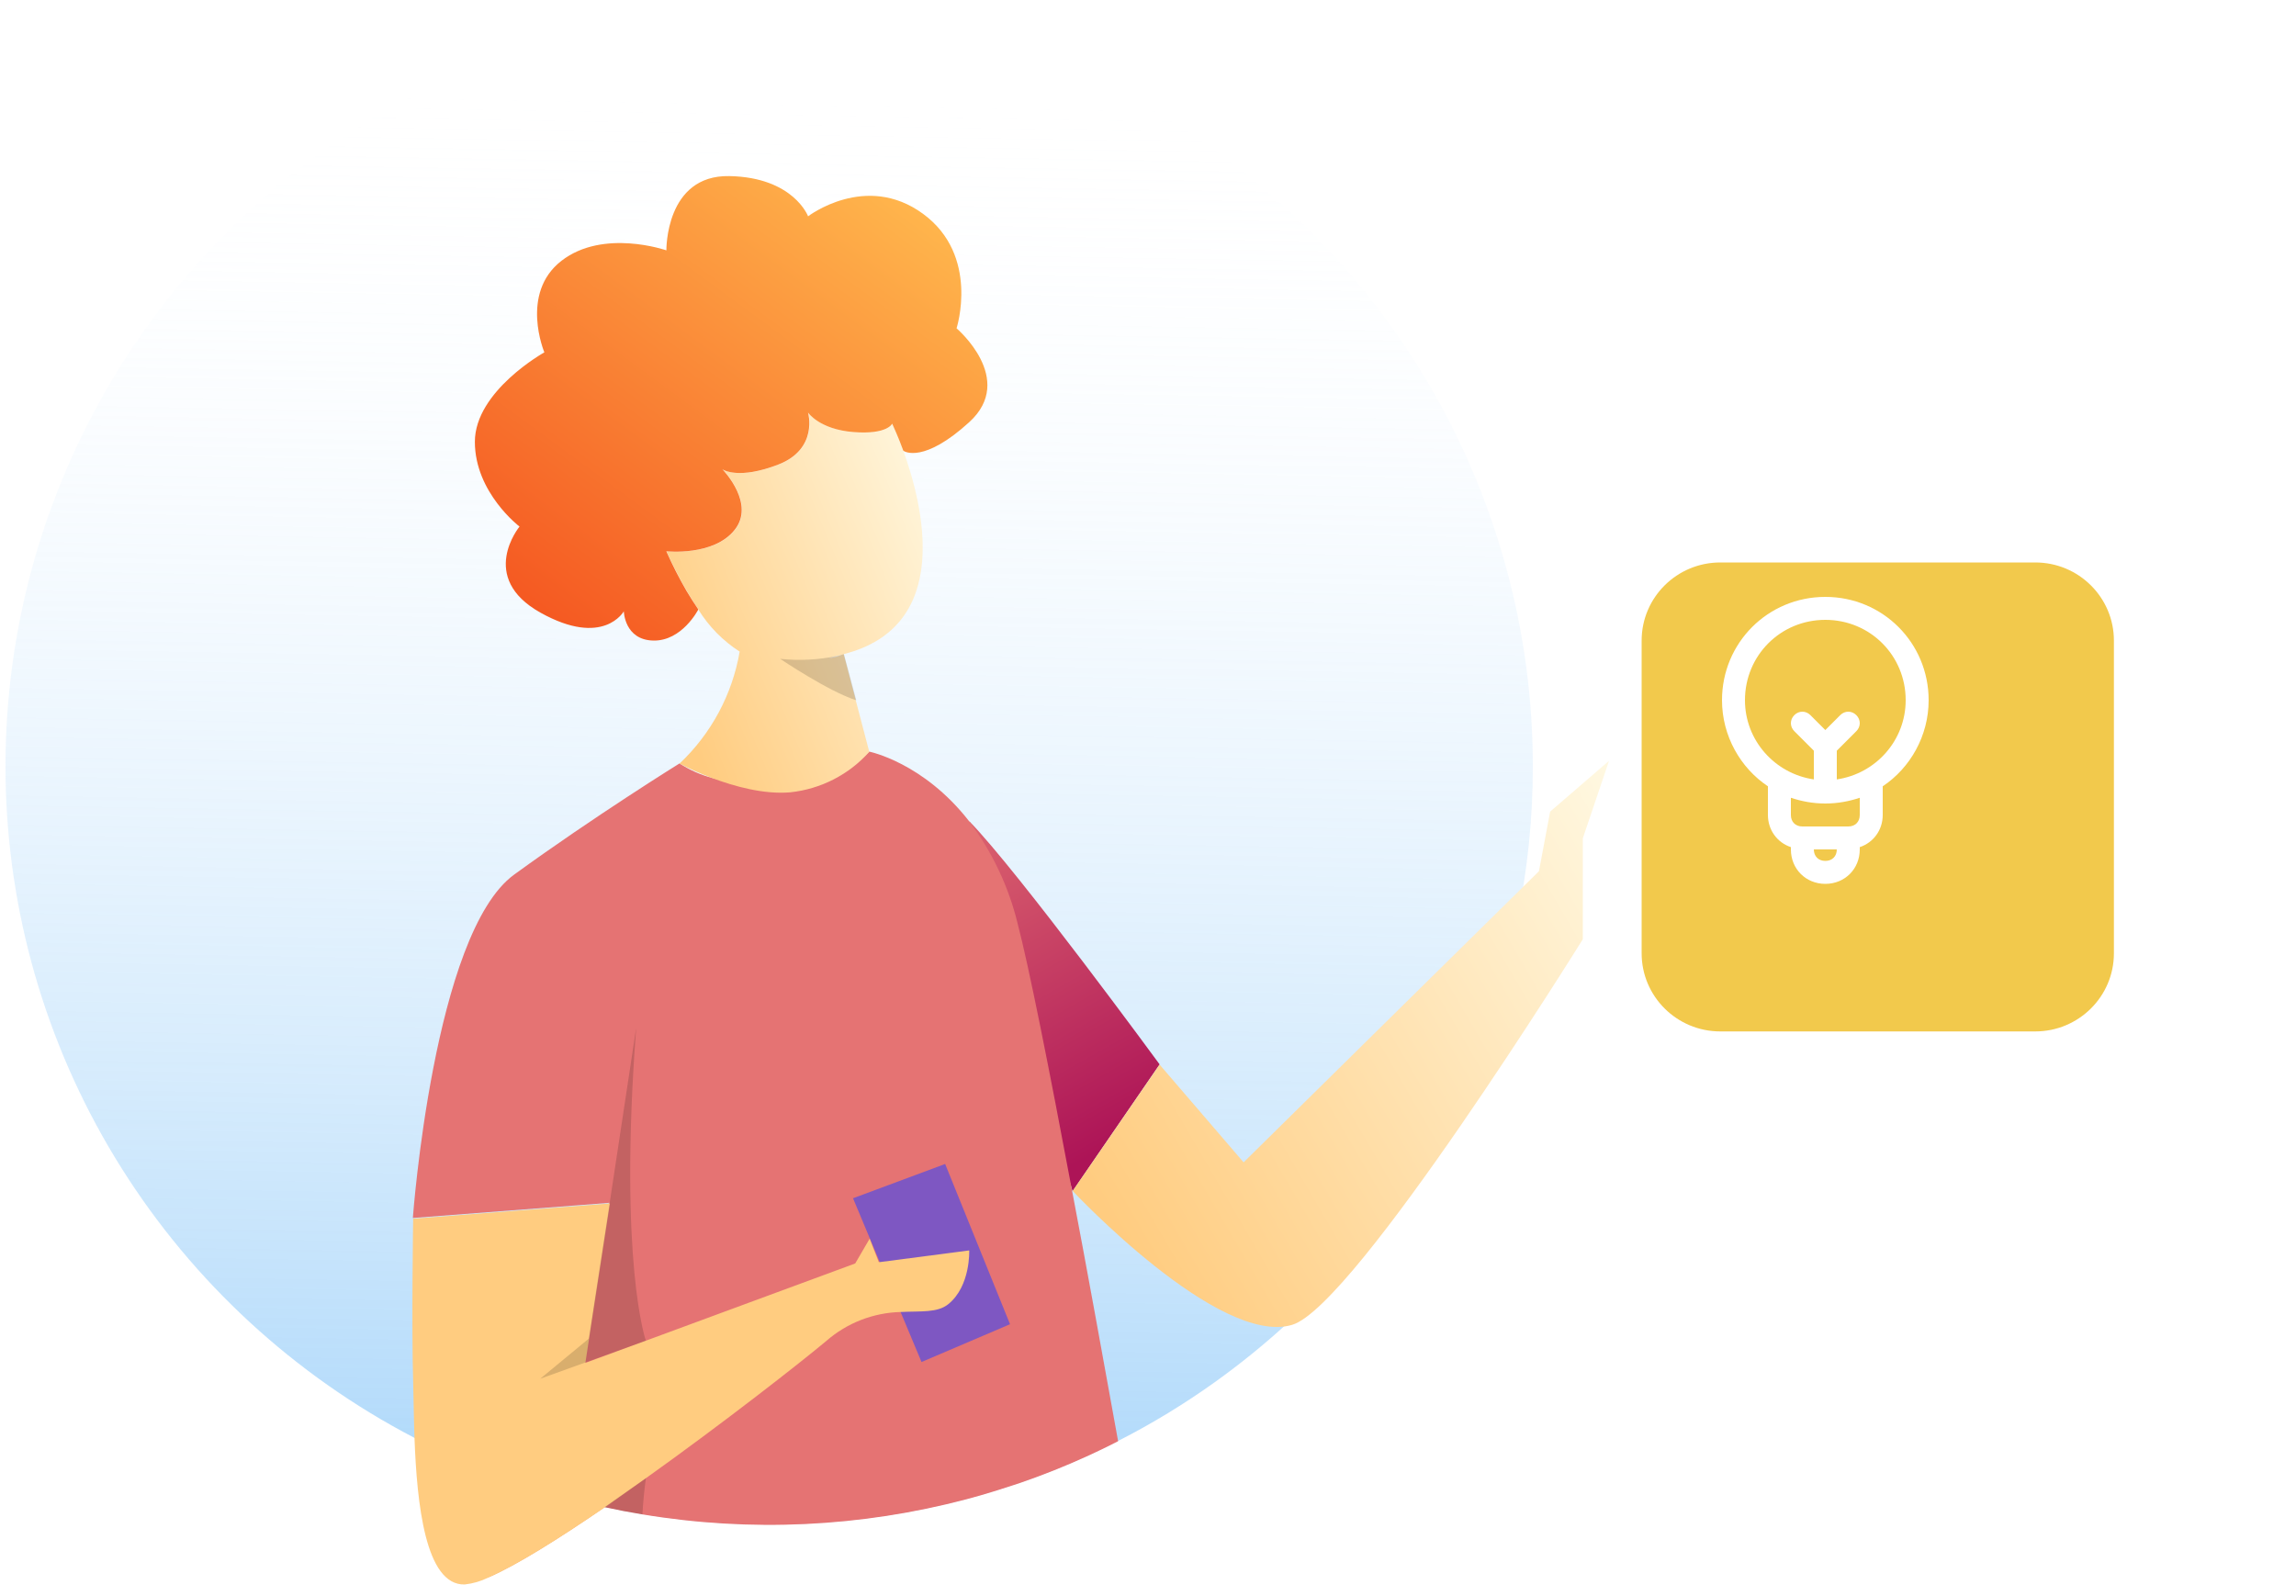 <svg width="200" height="139" viewBox="0 0 200 139" fill="none" xmlns="http://www.w3.org/2000/svg">
<g filter="url(#filter0_d)">
<path d="M172.284 44H144.854C141.069 44 138 47.047 138 50.807V78.049C138 81.809 141.069 84.856 144.854 84.856H172.284C176.07 84.856 179.138 81.809 179.138 78.049V50.807C179.138 47.047 176.07 44 172.284 44Z" fill="#F2C94C"/>
</g>
<path d="M168 61C168 56 164 52 159 52C154 52 150 56 150 61C150 64.1 151.6 66.9 154 68.5V71C154 72.3 154.8 73.4 156 73.8V74C156 75.7 157.3 77 159 77C160.7 77 162 75.7 162 74V73.8C163.2 73.4 164 72.3 164 71V68.5C166.4 66.9 168 64.1 168 61ZM152 61C152 57.1 155.1 54 159 54C162.9 54 166 57.1 166 61C166 64.5 163.4 67.4 160 67.9V65.4L161.7 63.7C162.1 63.3 162.1 62.7 161.7 62.3C161.3 61.9 160.7 61.9 160.3 62.3L159 63.6L157.7 62.3C157.3 61.9 156.7 61.9 156.3 62.3C155.9 62.7 155.9 63.3 156.3 63.7L158 65.4V67.9C154.6 67.4 152 64.5 152 61ZM159 75C158.4 75 158 74.6 158 74H160C160 74.6 159.6 75 159 75ZM162 71C162 71.6 161.6 72 161 72H157C156.4 72 156 71.6 156 71V69.5C156.9 69.8 157.9 70 159 70C160.1 70 161.1 69.8 162 69.5V71Z" fill="white"/>
<path d="M133.522 66.763C133.53 75.946 131.606 85.029 127.874 93.431C124.141 101.833 118.682 109.367 111.847 115.552C109.946 117.274 107.947 118.886 105.86 120.382C103.182 122.301 100.363 124.017 97.427 125.517H97.396C96.77 125.844 96.134 126.154 95.493 126.455C95.2 126.598 94.913 126.73 94.615 126.863C92.758 127.708 90.853 128.467 88.9 129.14C87.361 129.649 85.781 130.159 84.186 130.577C74.983 133.008 65.363 133.458 55.97 131.896C54.857 131.713 53.759 131.504 52.667 131.265L51.743 131.056C48.956 130.409 46.214 129.582 43.535 128.58C41.979 127.999 40.454 127.362 38.959 126.669C38.379 126.399 37.8 126.124 37.23 125.838C36.84 125.645 36.456 125.446 36.071 125.247C25.633 119.803 16.839 111.702 10.59 101.772C4.341 91.843 0.862 80.442 0.508 68.738C0.155 57.034 2.939 45.447 8.578 35.163C14.216 24.88 22.505 16.269 32.596 10.213C42.687 4.157 54.217 0.874 66.005 0.699C77.794 0.523 89.418 3.463 99.687 9.217C109.955 14.97 118.5 23.331 124.445 33.443C130.39 43.554 133.523 55.054 133.522 66.763Z" fill="url(#paint0_linear)"/>
<path d="M84.432 71.542C88.669 75.873 101.012 92.727 101.012 92.727L93.43 103.767L86.612 81.834L84.432 71.542Z" fill="url(#paint1_linear)"/>
<path d="M97.396 125.553C96.77 125.879 96.134 126.19 95.492 126.491C95.2 126.633 94.913 126.766 94.615 126.898C92.758 127.744 90.853 128.503 88.9 129.176C87.361 129.685 85.781 130.195 84.186 130.612C74.983 133.044 65.363 133.494 55.97 131.932C54.857 131.749 53.759 131.54 52.666 131.3C48.665 134.041 44.971 136.359 42.524 137.414L42.724 135.718L43.556 128.62L45.479 112.108L53.102 104.786L35.963 106.106C35.963 106.106 37.764 81.294 44.792 76.189C51.82 71.083 59.192 66.508 59.192 66.508C60.072 67.084 61.04 67.513 62.06 67.777V67.777C64.497 68.446 67.031 68.703 69.555 68.536C72.561 68.398 75.567 65.622 75.711 65.479C75.711 65.479 80.43 66.411 84.432 71.562C86.428 74.214 87.861 77.24 88.644 80.458C89.629 84.223 91.378 93.017 93.369 103.64C94.672 110.477 96.041 118.059 97.396 125.553Z" fill="url(#paint2_linear)"/>
<path d="M101.012 92.747L108.328 101.261L134.055 75.898L135.03 70.706L140.16 66.279L137.877 73.03V81.823C137.877 81.823 118.034 113.769 112.565 115.414C106.168 117.345 93.44 103.757 93.44 103.757L101.012 92.747Z" fill="url(#paint3_linear)"/>
<path d="M74.305 104.389L80.272 118.655L87.982 115.363L82.329 101.403L74.305 104.389Z" fill="#7E57C2"/>
<path d="M82.616 113.606C81.657 114.39 80.225 114.207 78.45 114.298C76.066 114.361 73.778 115.251 71.986 116.815C69.601 118.807 62.932 124.02 56.263 128.778C55.052 129.639 53.841 130.49 52.672 131.326C48.67 134.067 44.977 136.385 42.529 137.439C41.886 137.757 41.191 137.958 40.477 138.036C37.051 138.122 36.317 130.989 36.107 125.298C36.04 123.408 36.025 121.681 35.989 120.433C35.845 115.44 35.989 106.167 35.989 106.167L53.128 104.842L51.312 116.632L50.994 118.716V118.731L56.124 116.846L56.283 116.79L74.495 110.07L75.752 107.915L76.552 109.952H76.629L84.427 108.934C84.427 108.934 84.56 112.021 82.616 113.606Z" fill="url(#paint4_linear)"/>
<path d="M78.681 39.25C78.235 38.038 77.85 37.212 77.737 36.968V36.907C77.737 36.907 77.342 37.875 74.367 37.64C71.391 37.406 70.406 35.939 70.406 35.939C70.406 35.939 71.34 39.118 67.795 40.478C64.384 41.793 63.04 40.942 62.947 40.881C63.127 41.074 65.794 43.907 64.025 46.154C62.193 48.482 58.074 48.024 58.074 48.024V48.054C58.592 49.22 59.173 50.358 59.813 51.463C60.151 52.044 60.485 52.579 60.839 53.078V53.114C61.747 54.581 62.974 55.829 64.43 56.767C63.79 60.495 61.953 63.918 59.192 66.523V66.523C60.121 67.005 61.078 67.428 62.06 67.792C63.973 68.51 66.543 69.224 68.837 69.025C71.494 68.743 73.949 67.486 75.721 65.499L74.546 61.021L73.49 56.986C83.042 54.566 80.415 44.039 78.681 39.25ZM72.956 57.133L73.125 57.093L73.397 57.016C73.001 57.186 72.584 57.3 72.156 57.352C72.376 57.297 72.602 57.235 72.838 57.164L72.956 57.133Z" fill="url(#paint5_linear)"/>
<path d="M84.432 36.774C80.492 40.371 78.789 39.357 78.681 39.261V39.25C78.235 38.038 77.85 37.212 77.742 36.968L77.717 36.907C77.717 36.907 77.317 37.875 74.341 37.64C71.366 37.406 70.386 35.939 70.386 35.939C70.386 35.939 71.32 39.118 67.775 40.478C64.358 41.793 63.014 40.942 62.927 40.881C63.106 41.069 65.774 43.902 64.004 46.149C62.172 48.477 58.053 48.024 58.053 48.024V48.049C58.571 49.217 59.152 50.356 59.792 51.463C60.134 52.04 60.476 52.579 60.818 53.078V53.114C60.818 53.114 59.413 55.86 56.904 55.804C54.395 55.748 54.339 53.256 54.339 53.256C54.339 53.256 52.564 56.435 47.08 53.373C41.596 50.311 45.254 45.874 45.254 45.874C45.254 45.874 41.365 42.919 41.365 38.491C41.365 34.064 47.418 30.696 47.418 30.696C47.418 30.696 45.254 25.555 48.906 22.722C52.559 19.89 58.048 21.81 58.048 21.81C58.048 21.81 57.94 15.233 63.532 15.34C69.124 15.447 70.391 18.845 70.391 18.845C70.391 18.845 75.418 14.983 80.395 18.621C85.371 22.259 83.324 28.602 83.324 28.602C83.324 28.602 88.541 33.029 84.432 36.774Z" fill="url(#paint6_linear)"/>
<path opacity="0.15" d="M74.587 61.006C72.202 60.257 67.959 57.398 67.959 57.398C69.634 57.574 71.325 57.485 72.971 57.133L73.141 57.093L73.469 56.996H73.515L74.587 61.006Z" fill="black"/>
<path opacity="0.15" d="M55.416 89.547L53.103 104.832L51.286 116.622L47.059 120.112L56.258 116.795C56.258 116.795 53.872 110.029 55.416 89.547Z" fill="black"/>
<path opacity="0.15" d="M52.656 131.3C53.749 131.54 54.847 131.749 55.96 131.932C56.017 130.888 56.119 129.833 56.263 128.778L52.656 131.3Z" fill="black"/>
<defs>
<filter id="filter0_d" x="128" y="34" width="71.138" height="70.856" filterUnits="userSpaceOnUse" color-interpolation-filters="sRGB">
<feFlood flood-opacity="0" result="BackgroundImageFix"/>
<feColorMatrix in="SourceAlpha" type="matrix" values="0 0 0 0 0 0 0 0 0 0 0 0 0 0 0 0 0 0 127 0"/>
<feOffset dx="5" dy="5"/>
<feGaussianBlur stdDeviation="7.5"/>
<feColorMatrix type="matrix" values="0 0 0 0 0 0 0 0 0 0 0 0 0 0 0 0 0 0 0.15 0"/>
<feBlend mode="normal" in2="BackgroundImageFix" result="effect1_dropShadow"/>
<feBlend mode="normal" in="SourceGraphic" in2="effect1_dropShadow" result="shape"/>
</filter>
<linearGradient id="paint0_linear" x1="67.273" y1="7.865" x2="65.029" y2="138.076" gradientUnits="userSpaceOnUse">
<stop stop-color="white" stop-opacity="0"/>
<stop offset="1" stop-color="#64B5F6" stop-opacity="0.6"/>
</linearGradient>
<linearGradient id="paint1_linear" x1="79.41" y1="67.165" x2="97.56" y2="99.279" gradientUnits="userSpaceOnUse">
<stop stop-color="#E57373"/>
<stop offset="1" stop-color="#AD1457"/>
</linearGradient>
<linearGradient id="paint2_linear" x1="28086.2" y1="39725.5" x2="26174.2" y2="49226.9" gradientUnits="userSpaceOnUse">
<stop stop-color="#E57373"/>
<stop offset="1" stop-color="#AD1457"/>
</linearGradient>
<linearGradient id="paint3_linear" x1="147.122" y1="78.94" x2="97.589" y2="107.833" gradientUnits="userSpaceOnUse">
<stop stop-color="#FFF8E1"/>
<stop offset="1" stop-color="#FFCC80"/>
</linearGradient>
<linearGradient id="paint4_linear" x1="21597.4" y1="22250.6" x2="18926.7" y2="20437.4" gradientUnits="userSpaceOnUse">
<stop stop-color="#FFF8E1"/>
<stop offset="1" stop-color="#FFCC80"/>
</linearGradient>
<linearGradient id="paint5_linear" x1="83.704" y1="44.439" x2="56.662" y2="55.652" gradientUnits="userSpaceOnUse">
<stop stop-color="#FFF8E1"/>
<stop offset="1" stop-color="#FFCC80"/>
</linearGradient>
<linearGradient id="paint6_linear" x1="77.486" y1="15.146" x2="46.053" y2="57.911" gradientUnits="userSpaceOnUse">
<stop stop-color="#FFB74D"/>
<stop offset="1" stop-color="#F4511E"/>
</linearGradient>
</defs>
</svg>
